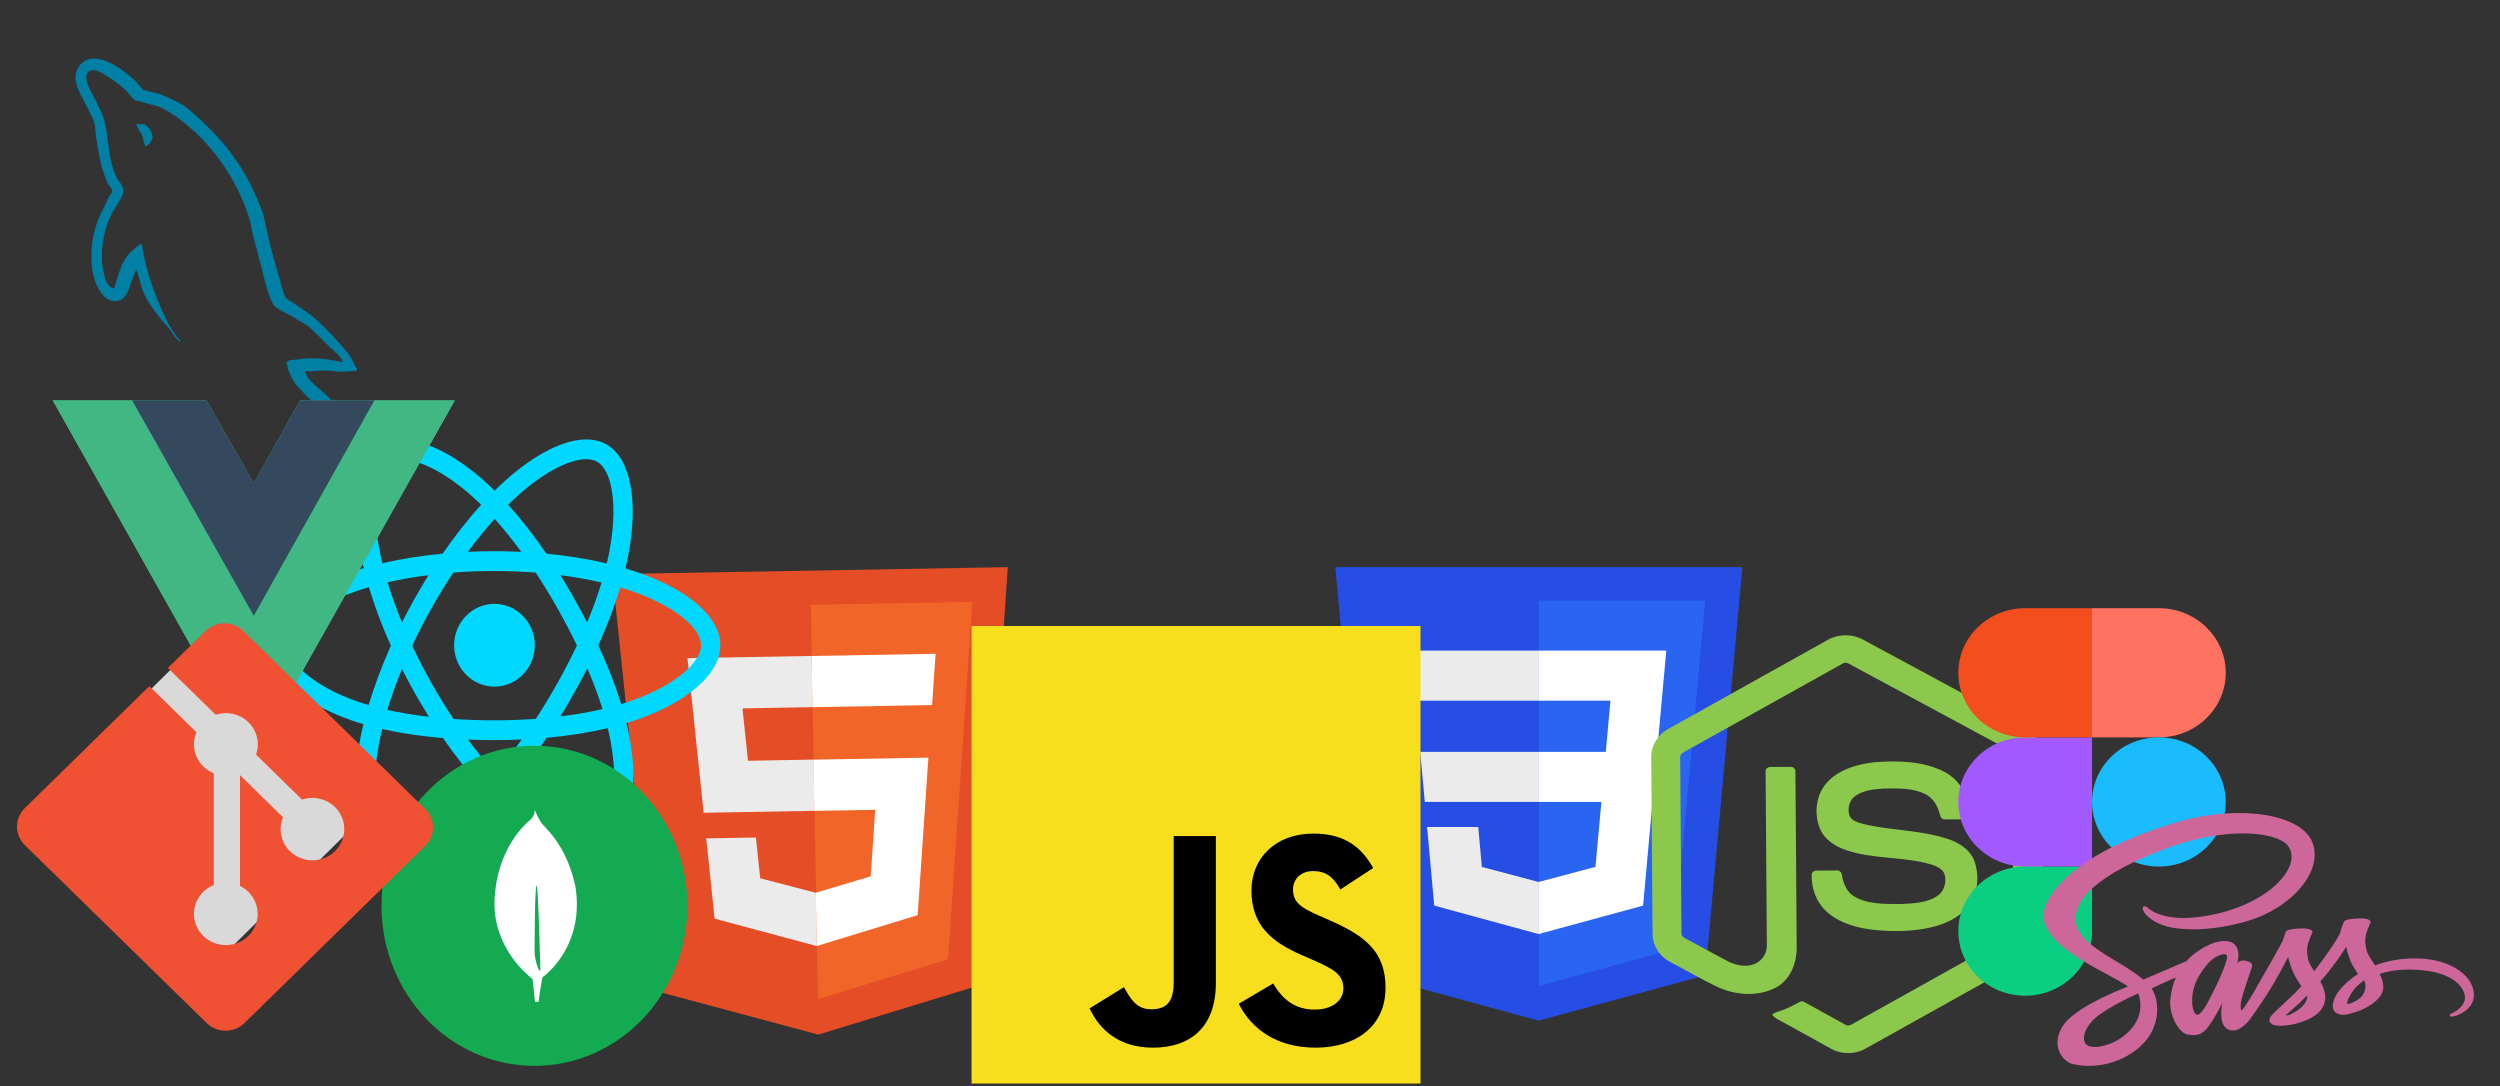 <svg width="1008" height="438" viewBox="0 0 1008 438" fill="none" xmlns="http://www.w3.org/2000/svg" id="mobile-logos-skillset">
  <rect x="0" y="0" width="1008" height="438" fill="#333333" stroke="none"/>
  <g id="logos-mobile">
    <g id="mysql">
      <path id="Vector" d="M138.143 146.037C130.759 144.401 124.87 143.981 119.664 144.985C118.169 145.244 115.943 144.807 115.426 146.456C116.028 147.313 115.894 148.485 116.351 149.588C117.115 151.582 118.59 154.362 120.108 155.951C121.776 157.754 123.444 159.556 125.239 161.2C128.437 164.042 132.272 166.086 135.377 168.909C137.173 170.552 138.898 172.552 140.676 174.284C141.557 175.194 141.979 176.476 143.19 177.175L143.242 176.909C142.75 175.982 142.791 174.792 142.317 173.777C141.565 172.707 140.795 171.726 140.042 170.656C138.033 166.666 135.289 162.992 132.161 159.796C129.579 157.26 123.611 153.321 123.051 149.8C123.051 149.8 122.976 149.693 122.901 149.586C124.976 149.81 127.526 149.574 129.578 149.424C132.889 149.245 135.728 149.988 139.131 149.827C140.684 149.764 142.255 149.612 143.826 149.46L143.983 148.661C142.629 146.735 141.842 144.368 140.377 142.513C136.416 137.677 131.973 132.84 127.224 128.588C124.698 126.247 121.216 124.364 118.453 122.254C117.445 121.501 115.643 120.871 115.169 119.856C113.883 117.575 113.462 114.819 112.711 112.274C110.983 106.864 109.45 100.94 108.145 95.336C107.157 91.546 106.818 87.884 105.406 84.288C98.823 67.322 90.236 56.138 76.05 44.038C72.985 41.499 69.063 39.898 64.896 38.065C62.596 37.52 60.312 36.887 58.012 36.342C56.65 35.429 55.498 33.451 54.357 32.397C49.701 28.162 37.431 18.56 31.738 26.936C28.099 32.212 33.195 39.114 34.751 42.462C35.927 44.814 37.513 47.522 38.172 50.049C38.524 51.684 38.395 53.319 38.73 55.044C39.446 59.241 39.98 63.864 41.212 67.886C41.866 69.95 42.594 72.122 43.561 74.063C44.111 75.185 45.321 75.884 45.285 77.537C43.639 79.056 43.022 81.701 41.843 83.774C36.532 93.146 35.386 105.827 38.666 114.124C39.713 116.634 42.277 122.209 47.373 121.275C51.86 120.498 51.928 115.256 54.006 111.056C54.494 110.045 54.448 109.299 55.144 108.698C55.127 108.787 55.109 108.876 55.109 108.876C55.918 111.616 56.745 114.268 57.461 116.99C59.481 121.904 63.597 127.415 67.177 131.254C69.089 133.288 70.309 136.386 72.899 137.91L72.951 137.643L72.766 137.607C72.366 136.698 71.602 136.18 70.982 135.412C69.627 133.487 68.156 131.169 67.208 129.139C64.291 123.403 61.942 117.226 59.999 110.944C59.057 107.901 58.352 104.628 57.688 101.639C57.341 100.464 57.655 98.867 56.833 98.153C55.058 99.831 52.687 101.117 51.195 103.313C48.683 106.783 47.572 111.45 45.962 116.204C45.574 116.22 45.777 116.167 45.556 116.308C42.729 115.014 42.285 111.886 41.661 109.181C40.118 102.333 41.645 92.124 45.488 85.32C46.504 83.584 50.438 78.273 49.674 76.279C49.45 74.484 47.787 73.143 47.029 71.611C46.155 69.687 45.276 67.302 44.808 65.274C43.56 59.866 43.53 54.145 42.097 48.7C41.438 46.173 39.962 43.395 38.804 40.955C37.514 38.212 35.898 36.142 35.066 33.029C34.795 31.962 34.46 30.236 35.411 29.317C35.736 28.643 36.159 28.45 36.936 28.419C38.334 27.679 41.52 29.596 42.621 30.366C45.79 32.371 48.42 34.18 50.928 36.609C52.051 37.751 53.111 39.711 54.692 40.483L56.64 40.866C59.485 42.071 62.91 42.284 65.535 43.629C70.154 46.104 74.167 49.199 77.684 52.379C88.382 62.134 96.336 74.577 100.644 88.422C101.356 90.682 101.452 92.637 102.053 94.968C103.145 99.7 104.683 104.612 105.792 109.255C106.919 113.808 107.935 118.434 110.036 122.442C111.061 124.579 116.432 126.65 118.744 128.119C120.441 129.282 123.177 130.557 124.653 131.862C127.439 134.345 130.173 137.095 132.739 139.72C134.014 141.077 138.213 144.208 138.143 146.037L138.143 146.037Z" fill="#0080A4"/>
      <path id="Vector_2" d="M58.731 50.31C57.154 50.001 56.007 49.96 54.842 50.007C54.842 50.007 54.824 50.096 54.807 50.185L54.993 50.221C55.456 51.787 56.561 53.019 57.244 54.444C57.707 56.009 58.076 57.557 58.539 59.124C58.649 59.053 58.759 58.982 58.759 58.982C60.232 58.35 61.16 57.057 61.579 54.928C61.145 54.197 61.175 53.557 60.833 52.845C60.452 51.847 59.333 51.167 58.731 50.31Z" fill="#0080A4"/>
    </g>
    <g id="css3">
      <path id="Vector_3" d="M620.353 411.531L553.338 393.251L538.404 228.667H702.503L687.553 393.225L620.353 411.531Z" fill="#264DE4"/>
      <path id="Vector_4" d="M674.754 382.747L687.53 242.124H620.453V397.539L674.754 382.747Z" fill="#2965F1"/>
      <path id="Vector_5" d="M572.64 303.166L574.481 323.351H620.453V303.166H572.64Z" fill="#EBEBEB"/>
      <path id="Vector_6" d="M568.94 262.31L570.808 282.496H620.454V262.31H568.94Z" fill="#EBEBEB"/>
      <path id="Vector_7" d="M620.453 355.59L620.363 355.614L597.484 349.543L596.021 333.444H575.399L578.277 365.139L620.359 376.617L620.453 376.591V355.59Z" fill="#EBEBEB"/>
      <path id="Vector_8" d="M668.135 303.166L671.844 262.31H620.382V282.496H649.33L647.461 303.166H620.382V323.351H645.679L643.295 349.53L620.382 355.607V376.607L662.497 365.139L662.806 361.728L667.634 308.586L668.135 303.166Z" fill="white"/>
    </g>
    <g id="nodejs">
      <path id="Vector_9" d="M736.975 257.988C741.254 255.566 746.851 255.516 751.162 257.887C772.849 269.597 794.542 281.288 816.226 293.006C820.304 295.201 823.053 299.576 823.045 304.126L823.572 375.506C823.638 380.244 820.685 384.765 816.416 386.97C794.975 398.922 773.545 410.889 752.107 422.842C747.74 425.311 742.029 425.164 737.761 422.557C731.28 418.966 724.788 415.393 718.306 411.805C716.981 411.05 715.49 410.452 714.55 409.216C715.365 408.131 716.836 407.986 718.029 407.507C720.717 406.655 723.181 405.3 725.647 403.985C726.269 403.565 727.035 403.719 727.637 404.087C733.179 407.124 738.673 410.25 744.233 413.258C745.419 413.912 746.609 413.023 747.615 412.469C768.655 400.711 789.721 388.997 810.758 377.235C811.538 376.864 811.964 376.053 811.894 375.22C811.735 351.673 811.551 328.122 811.38 304.575C811.463 303.629 810.894 302.764 810.011 302.383C788.471 290.791 766.942 279.181 745.405 267.587C745.032 267.341 744.59 267.211 744.139 267.213C743.688 267.216 743.249 267.351 742.878 267.601C721.515 279.506 700.163 291.433 678.8 303.33C677.926 303.724 677.345 304.583 677.456 305.532C677.633 329.079 677.803 352.63 677.977 376.18C677.943 376.587 678.038 376.995 678.249 377.347C678.46 377.7 678.778 377.982 679.158 378.154C684.906 381.268 690.66 384.361 696.411 387.464C699.65 389.13 703.62 390.104 707.165 388.785C710.294 387.669 712.471 384.541 712.387 381.304C712.244 357.894 712.026 334.481 711.891 311.075C711.805 310.036 712.812 309.17 713.852 309.261C716.603 309.223 719.357 309.185 722.107 309.209C723.255 309.176 724.053 310.289 723.919 311.337C724.082 334.895 724.296 358.453 724.422 382.011C724.476 388.289 721.873 395.14 715.922 398.254C708.589 402.013 699.487 401.292 692.19 397.79C685.873 394.781 679.84 391.22 673.633 387.992C669.321 385.861 666.317 381.365 666.312 376.63L665.785 305.249C665.706 300.605 668.498 296.111 672.67 293.889C694.108 281.927 715.541 269.956 736.975 257.988Z" fill="#8CC84B"/>
      <path id="Vector_10" d="M756.122 307.303C765.506 306.648 775.558 306.816 784.039 311.251C790.605 314.65 794.285 321.854 794.452 328.917C794.276 329.871 793.256 330.404 792.32 330.346C789.596 330.361 786.872 330.42 784.147 330.386C782.992 330.437 782.313 329.407 782.161 328.415C781.353 325.04 779.432 321.707 776.148 320.1C771.106 317.691 765.283 317.855 759.805 317.945C755.808 318.18 751.51 318.548 748.139 320.858C745.551 322.608 744.787 326.109 745.736 328.918C746.626 330.933 749.031 331.568 750.999 332.155C762.334 334.951 774.321 334.579 785.446 338.285C790.052 339.795 794.569 342.763 796.176 347.428C798.28 353.681 797.433 361.179 792.883 366.243C789.194 370.411 783.793 372.703 778.398 373.965C771.221 375.575 763.761 375.668 756.455 375.028C749.585 374.316 742.428 372.614 737.095 368.105C732.535 364.313 730.278 358.369 730.455 352.615C730.501 351.643 731.491 350.959 732.448 351.032C735.191 350.991 737.934 350.964 740.677 350.977C741.772 350.893 742.591 351.807 742.655 352.811C743.185 356.027 744.455 359.398 747.357 361.287C752.958 364.743 759.951 364.454 766.335 364.506C771.622 364.24 777.557 364.129 781.848 360.7C784.111 358.746 784.761 355.499 784.125 352.714C783.441 350.363 780.899 349.284 778.717 348.582C767.523 345.227 755.41 346.56 744.321 342.755C739.819 341.245 735.455 338.359 733.697 333.887C731.243 327.558 732.288 319.7 737.32 314.802C742.226 309.93 749.345 308.017 756.122 307.302L756.122 307.303Z" fill="#8CC84B"/>
    </g>
    <g id="figma">
      <path id="Vector_11" d="M816.549 401.474C831.43 401.474 843.507 389.808 843.507 375.433V349.392H816.549C801.668 349.392 789.591 361.059 789.591 375.433C789.591 389.808 801.668 401.474 816.549 401.474Z" fill="#0ACF83"/>
      <path id="Vector_12" d="M789.591 323.351C789.591 308.977 801.668 297.31 816.549 297.31H843.507V349.392H816.549C801.668 349.392 789.591 337.726 789.591 323.351Z" fill="#A259FF"/>
      <path id="Vector_13" d="M789.592 271.269C789.592 256.895 801.669 245.228 816.55 245.228H843.508V297.31H816.55C801.669 297.31 789.592 285.644 789.592 271.269Z" fill="#F24E1E"/>
      <path id="Vector_14" d="M843.507 245.228H870.466C885.346 245.228 897.424 256.895 897.424 271.269C897.424 285.644 885.346 297.31 870.466 297.31H843.507V245.228Z" fill="#FF7262"/>
      <path id="Vector_15" d="M897.424 323.351C897.424 337.726 885.346 349.392 870.466 349.392C855.585 349.392 843.507 337.726 843.507 323.351C843.507 308.977 855.585 297.31 870.466 297.31C885.346 297.31 897.424 308.977 897.424 323.351Z" fill="#1ABCFE"/>
    </g>
    <g id="sass">
      <path id="Vector_16" d="M973.366 386.412C967.312 386.437 962.05 387.579 957.643 389.267C956.027 386.759 954.41 384.524 954.125 382.886C953.808 380.974 953.428 379.806 953.808 377.522C954.188 375.237 955.9 371.984 955.868 371.736C955.837 371.488 955.488 370.321 952.001 370.296C948.514 370.271 945.503 370.817 945.154 371.537C944.806 372.258 944.14 373.897 943.696 375.585C943.094 378.068 936.723 386.933 933.077 391.577C931.904 389.764 930.89 388.175 930.668 386.908C930.351 384.996 929.971 383.829 930.351 381.545C930.732 379.26 932.443 376.007 932.412 375.759C932.38 375.511 932.031 374.343 928.544 374.319C925.057 374.294 922.046 374.84 921.697 375.56C921.349 376.28 920.968 377.969 920.239 379.608C919.51 381.247 911.047 396.046 908.828 399.87C907.687 401.832 906.704 403.397 906.007 404.464C906.007 404.464 905.975 404.539 905.88 404.663C905.278 405.582 904.929 406.078 904.929 406.078C904.929 406.078 904.929 406.078 904.929 406.103C904.453 406.774 903.946 407.394 903.693 407.394C903.503 407.394 903.154 405.607 903.756 403.173C905.024 398.033 908.035 390.037 908.004 389.764C908.004 389.615 908.574 388.224 906.038 387.504C903.566 386.784 902.678 387.976 902.456 387.976C902.235 387.976 902.076 388.398 902.076 388.398C902.076 388.398 904.834 379.409 896.814 379.409C891.806 379.409 884.896 383.705 881.472 387.579C879.317 388.498 874.72 390.459 869.807 392.57C867.937 393.389 866.003 394.209 864.196 394.979C864.07 394.879 863.943 394.755 863.816 394.656C854.116 386.536 836.175 380.8 836.936 369.899C837.221 365.926 838.964 355.496 871.392 342.832C898.082 332.527 919.32 335.383 922.997 341.715C928.259 350.753 911.617 367.54 884.04 369.973C873.516 370.892 868 367.713 866.606 366.521C865.147 365.28 864.926 365.205 864.387 365.454C863.499 365.826 864.07 366.944 864.387 367.589C865.211 369.278 868.603 372.258 874.34 373.723C879.412 375.014 891.742 375.734 906.672 371.215C923.377 366.149 936.437 352.069 932.602 340.274C928.766 328.305 903.407 324.357 879.412 331.037C865.147 335.01 849.679 341.268 838.552 349.412C825.334 359.097 823.242 367.515 824.098 371.041C827.173 383.556 849.203 391.701 858.015 397.735C857.571 397.934 857.159 398.107 856.811 398.256C852.405 399.97 835.604 406.848 831.42 414.124C826.665 422.368 832.181 428.278 835.826 429.073C847.143 431.531 858.776 427.111 865.021 419.81C871.265 412.51 870.504 403.024 867.62 398.679C867.588 398.629 867.556 398.579 867.493 398.53C868.634 398.008 869.807 397.462 870.948 396.94C873.199 395.897 875.418 394.929 877.32 394.134C876.242 396.444 875.449 399.2 875.069 403.173C874.594 407.841 877.034 413.9 880.236 416.284C881.662 417.327 883.342 417.352 884.42 417.352C888.16 417.352 889.84 414.918 891.711 412.038C893.993 408.512 896.053 404.415 896.053 404.415C896.053 404.415 893.486 415.49 900.459 415.49C902.995 415.49 905.563 412.907 906.704 411.591V411.616C906.704 411.616 906.767 411.541 906.894 411.368C907.148 411.045 907.306 410.846 907.306 410.846V410.796C908.321 409.406 910.603 406.252 913.995 401.013C918.369 394.258 922.585 385.816 922.585 385.816C922.585 385.816 922.965 387.877 924.265 391.304C925.026 393.315 926.611 395.525 927.879 397.66C926.864 398.778 926.23 399.399 926.23 399.399C926.23 399.399 926.23 399.399 926.262 399.423C925.438 400.268 924.55 401.187 923.568 402.08C920.113 405.309 915.992 409.009 915.421 410.076C914.755 411.343 914.914 412.261 916.182 413.006C917.101 413.553 918.749 413.627 920.43 413.553C923.536 413.379 925.723 412.783 926.801 412.41C928.481 411.939 930.446 411.219 932.285 410.151C935.676 408.189 937.737 405.383 937.547 401.683C937.452 399.647 936.596 397.611 935.55 395.699C935.867 395.351 936.152 395.003 936.469 394.656C941.826 388.522 945.978 381.793 945.978 381.793C945.978 381.793 946.359 383.854 947.658 387.281C948.292 389.019 949.592 390.906 950.733 392.744C945.693 395.947 942.587 399.672 941.477 402.105C939.48 406.625 941.033 408.661 943.981 409.133C945.313 409.356 947.215 408.86 948.609 408.388C950.385 407.941 952.477 407.171 954.474 406.029C957.865 404.067 961.13 401.336 960.94 397.636C960.845 395.947 960.274 394.283 959.482 392.669C963.761 391.279 969.277 390.509 976.314 391.155C991.402 392.545 994.382 399.92 993.811 403.024C993.241 406.128 990.071 407.817 989.025 408.338C987.979 408.86 987.63 409.033 987.725 409.406C987.852 409.952 988.359 409.927 989.247 409.828C990.483 409.654 997.171 407.32 997.457 401.609C997.932 394.308 989.057 386.337 973.366 386.412ZM856.969 417.153C851.961 421.424 844.987 423.038 841.976 421.673C838.743 420.208 840.011 413.9 846.16 409.381C849.9 406.625 854.719 404.067 857.92 402.503C858.649 402.155 859.727 401.658 861.027 401.038C861.248 400.938 861.375 400.889 861.375 400.889C861.629 400.764 861.882 400.64 862.136 400.516C864.387 406.972 862.231 412.659 856.969 417.153ZM893.422 397.735C891.679 401.062 888.034 409.58 885.815 409.108C883.913 408.711 882.74 402.254 885.434 395.873C886.797 392.669 889.682 388.845 891.362 387.355C894.088 384.971 897.099 384.177 897.829 385.145C898.748 386.412 894.5 395.649 893.422 397.735ZM923.504 409.009C922.775 409.307 922.078 409.505 921.761 409.356C921.539 409.257 922.078 408.86 922.078 408.86C922.078 408.86 925.85 405.681 927.34 404.241C928.196 403.397 929.21 402.403 930.288 401.286V401.609C930.288 405.408 925.596 407.966 923.504 409.009ZM946.708 404.862C946.169 404.564 946.264 403.57 948.071 400.466C948.768 399.25 950.416 397.213 953.237 395.252C953.554 396.046 953.776 396.816 953.745 397.536C953.713 402.329 949.339 404.117 946.708 404.862Z" fill="#CD6799"/>
    </g>
    <g id="html5">
      <path id="Vector_17" d="M406.344 228.667L394.879 397.27L329.92 417.147L264.459 399.594L246.884 231.475L406.344 228.667Z" fill="#E44D26"/>
      <path id="Vector_18" d="M329.802 402.853L382.255 386.789L392.046 242.689L326.912 243.837L329.802 402.853Z" fill="#F16529"/>
      <path id="Vector_19" d="M299.375 285.621L327.614 285.124L327.239 264.473L277.184 265.354L277.762 270.886L283.704 327.707L328.375 326.921L327.999 306.27L301.584 306.735L299.375 285.621Z" fill="#EBEBEB"/>
      <path id="Vector_20" d="M304.786 337.683L284.745 338.036L288.132 370.409L329.241 381.432L329.333 381.404L328.942 359.92L328.855 359.945L306.507 354.127L304.786 337.683Z" fill="#EBEBEB"/>
      <path id="Vector_21" d="M328.318 326.949L352.893 326.516L351.064 353.34L328.918 359.949L329.309 381.435L370.009 368.98L370.246 365.486L373.947 311.034L374.333 305.48L327.942 306.297L328.318 326.949Z" fill="white"/>
      <path id="Vector_22" d="M327.581 285.08L327.582 285.13L375.823 284.282L376.139 279.635L376.859 269.155L377.236 263.609L327.206 264.489L327.581 285.08Z" fill="white"/>
    </g>
    <g id="react">
      <path id="Vector_23" d="M258.056 231.074C256.166 230.407 254.208 229.776 252.192 229.178C252.524 227.791 252.828 226.421 253.098 225.075C257.536 202.969 254.635 185.16 244.725 179.297C235.224 173.675 219.684 179.537 203.99 193.551C202.481 194.899 200.968 196.325 199.455 197.821C198.447 196.831 197.441 195.875 196.437 194.961C179.989 179.976 163.503 173.661 153.604 179.542C144.111 185.18 141.3 201.922 145.295 222.872C145.681 224.896 146.132 226.962 146.642 229.063C144.308 229.743 142.056 230.467 139.901 231.238C120.617 238.136 108.302 248.948 108.302 260.162C108.302 271.744 121.523 283.361 141.608 290.405C143.193 290.961 144.837 291.486 146.532 291.985C145.982 294.258 145.504 296.484 145.102 298.656C141.292 319.243 144.267 335.589 153.735 341.192C163.514 346.978 179.925 341.031 195.906 326.697C197.169 325.564 198.437 324.363 199.707 323.103C201.353 324.73 202.996 326.269 204.631 327.713C220.11 341.38 235.398 346.9 244.857 341.281C254.626 335.478 257.801 317.918 253.679 296.554C253.364 294.922 252.998 293.255 252.587 291.559C253.739 291.209 254.871 290.848 255.974 290.473C276.854 283.374 290.439 271.899 290.439 260.162C290.439 248.907 277.727 238.023 258.056 231.074ZM253.527 282.894C252.531 283.233 251.509 283.56 250.468 283.877C248.163 276.389 245.051 268.427 241.244 260.201C244.877 252.17 247.868 244.31 250.109 236.871C251.972 237.424 253.78 238.008 255.523 238.623C272.377 244.577 282.659 253.379 282.659 260.162C282.659 267.386 271.555 276.765 253.527 282.894ZM246.046 298.104C247.869 307.551 248.129 316.093 246.922 322.77C245.837 328.769 243.655 332.77 240.958 334.372C235.218 337.781 222.943 333.349 209.705 321.661C208.188 320.321 206.659 318.89 205.125 317.376C210.258 311.616 215.387 304.921 220.393 297.485C229.198 296.683 237.516 295.373 245.06 293.583C245.432 295.121 245.762 296.63 246.046 298.104ZM170.397 333.783C164.789 335.815 160.322 335.873 157.622 334.276C151.877 330.875 149.489 317.751 152.747 300.145C153.12 298.129 153.564 296.058 154.076 293.941C161.537 295.634 169.795 296.852 178.621 297.586C183.661 304.862 188.938 311.55 194.256 317.407C193.094 318.558 191.937 319.653 190.786 320.686C183.719 327.024 176.638 331.521 170.397 333.783ZM144.124 282.85C135.243 279.736 127.908 275.687 122.881 271.27C118.364 267.301 116.083 263.36 116.083 260.162C116.083 253.357 125.971 244.677 142.462 238.777C144.463 238.061 146.557 237.386 148.731 236.753C151.01 244.36 154 252.313 157.608 260.356C153.953 268.518 150.921 276.598 148.62 284.295C147.07 283.838 145.569 283.357 144.124 282.85ZM152.931 221.339C149.508 203.389 151.781 189.849 157.502 186.451C163.595 182.831 177.069 187.992 191.271 200.931C192.178 201.758 193.09 202.624 194.004 203.519C188.712 209.35 183.483 215.987 178.488 223.221C169.922 224.035 161.722 225.344 154.183 227.096C153.709 225.14 153.289 223.218 152.931 221.339ZM231.497 241.245C229.694 238.05 227.844 234.932 225.958 231.898C231.769 232.652 237.337 233.653 242.566 234.877C240.996 240.039 239.039 245.437 236.736 250.97C235.084 247.751 233.337 244.506 231.497 241.245ZM199.458 209.225C203.047 213.214 206.641 217.669 210.176 222.501C206.614 222.329 203.007 222.239 199.371 222.239C195.769 222.239 192.189 222.327 188.649 222.496C192.188 217.708 195.813 213.26 199.458 209.225ZM167.214 241.3C165.413 244.503 163.698 247.73 162.072 250.964C159.806 245.45 157.868 240.028 156.284 234.793C161.481 233.599 167.023 232.624 172.797 231.884C170.884 234.946 169.019 238.087 167.214 241.299V241.3ZM172.963 289.009C166.997 288.326 161.373 287.4 156.177 286.24C157.786 280.911 159.767 275.373 162.081 269.741C163.711 272.972 165.433 276.201 167.244 279.411H167.245C169.09 282.681 171.001 285.885 172.963 289.009ZM199.673 311.662C195.985 307.579 192.307 303.063 188.714 298.205C192.202 298.345 195.757 298.417 199.371 298.417C203.083 298.417 206.753 298.331 210.365 298.166C206.819 303.112 203.238 307.635 199.673 311.662ZM236.811 269.454C239.245 275.147 241.297 280.656 242.927 285.894C237.646 287.13 231.944 288.126 225.937 288.866C227.827 285.791 229.694 282.619 231.528 279.356C233.383 276.055 235.145 272.748 236.811 269.454ZM224.788 275.367C221.941 280.433 219.018 285.268 216.05 289.833C210.646 290.229 205.062 290.433 199.371 290.433C193.703 290.433 188.189 290.253 182.88 289.899C179.793 285.275 176.807 280.425 173.978 275.411H173.978C171.157 270.411 168.56 265.368 166.207 260.353C168.559 255.327 171.149 250.279 173.955 245.287L173.954 245.288C176.767 240.284 179.727 235.457 182.786 230.862C188.202 230.442 193.757 230.223 199.371 230.223H199.371C205.01 230.223 210.571 230.444 215.986 230.867C218.998 235.429 221.939 240.24 224.762 245.245C227.618 250.307 230.242 255.322 232.614 260.24C230.249 265.243 227.631 270.308 224.788 275.367ZM240.839 186.214C246.938 189.823 249.31 204.378 245.478 223.464C245.233 224.682 244.958 225.922 244.659 227.179C237.103 225.39 228.897 224.059 220.306 223.232C215.301 215.919 210.115 209.271 204.91 203.515C206.309 202.134 207.707 200.817 209.099 199.573C222.545 187.566 235.113 182.825 240.839 186.214ZM199.371 243.473C208.353 243.473 215.635 250.945 215.635 260.162C215.635 269.378 208.353 276.85 199.371 276.85C190.389 276.85 183.107 269.378 183.107 260.162C183.107 250.945 190.389 243.473 199.371 243.473Z" fill="#00D8FF"/>
    </g>
    <g id="vue">
      <path id="Vector_24" d="M150.956 161.437H183.379L102.322 305.48L21.264 161.437H53.282H83.273L102.322 194.838L120.965 161.437H150.956Z" fill="#41B883"/>
      <path id="Vector_25" d="M21.264 161.437L102.322 305.48L183.379 161.437H150.956L102.322 247.863L53.282 161.437H21.264Z" fill="#41B883"/>
      <path id="Vector_26" d="M53.282 161.437L102.322 248.28L150.957 161.437H120.965L102.322 194.838L83.274 161.437H53.282Z" fill="#35495E"/>
    </g>
    <g id="mongodb">
      <path id="Vector_27" d="M215.501 429.756C249.568 429.756 277.184 400.863 277.184 365.222C277.184 329.58 249.568 300.687 215.501 300.687C181.435 300.687 153.819 329.58 153.819 365.222C153.819 400.863 181.435 429.756 215.501 429.756Z" fill="#13AA52"/>
      <path id="Vector_28" d="M231.989 357.336C228.093 339.346 218.885 333.431 217.894 331.171C216.81 329.576 215.711 326.74 215.711 326.74C215.693 326.693 215.664 326.608 215.63 326.526C215.518 328.121 215.46 328.736 214.019 330.344C211.788 332.169 200.341 342.219 199.41 362.658C198.541 381.721 212.571 393.08 214.469 394.528L214.684 394.688V394.675C214.697 394.77 215.287 399.212 215.701 403.919H217.188C217.537 400.592 218.06 397.287 218.754 394.02L218.875 393.938C219.723 393.302 220.533 392.609 221.297 391.865L221.384 391.783C225.418 387.885 232.669 378.867 232.598 364.491C232.583 362.093 232.379 359.7 231.989 357.336ZM215.543 383.765C215.543 383.765 215.543 357.029 216.387 357.034C217.045 357.034 217.896 391.521 217.896 391.521C216.725 391.373 215.543 385.845 215.543 383.765Z" fill="white"/>
    </g>
    <g id="git">
      <rect id="Rectangle 12" width="96.832" height="93.091" rx="4" transform="matrix(0.7 0.714 -0.711 0.703 87.722 251.307)" fill="#D9D9D9"/>
      <path id="Vector_29" d="M171.435 326.132L98.164 254.416C97.162 253.43 95.971 252.648 94.66 252.115C93.349 251.582 91.943 251.307 90.523 251.307C89.103 251.307 87.697 251.582 86.385 252.115C85.074 252.648 83.883 253.43 82.881 254.416L67.686 269.34L86.986 288.2C89.262 287.445 91.709 287.331 94.048 287.871C96.388 288.41 98.525 289.583 100.218 291.254C101.91 292.924 103.09 295.027 103.622 297.322C104.155 299.618 104.019 302.013 103.229 304.236L121.787 322.411C124.562 321.474 127.582 321.496 130.342 322.475C133.102 323.453 135.437 325.328 136.957 327.788C138.476 330.248 139.089 333.143 138.694 335.992C138.298 338.841 136.917 341.471 134.782 343.443C132.646 345.416 129.885 346.612 126.958 346.833C124.031 347.053 121.115 346.285 118.697 344.655C116.278 343.026 114.503 340.634 113.667 337.878C112.831 335.122 112.985 332.169 114.102 329.51L96.767 312.533V357.222C99.395 358.502 101.495 360.625 102.718 363.238C103.942 365.851 104.214 368.796 103.489 371.582C102.765 374.367 101.087 376.825 98.737 378.547C96.386 380.268 93.505 381.149 90.572 381.042C87.638 380.935 84.831 379.847 82.618 377.96C80.404 376.072 78.918 373.499 78.407 370.668C77.896 367.837 78.391 364.921 79.808 362.404C81.227 359.887 83.482 357.922 86.2 356.837V311.763C84.629 311.135 83.201 310.208 81.998 309.037C80.795 307.865 79.841 306.471 79.191 304.936C78.541 303.401 78.209 301.755 78.213 300.094C78.217 298.432 78.557 296.788 79.213 295.256L60.219 276.653L10.003 325.832C7.985 327.813 6.851 330.497 6.851 333.295C6.851 336.093 7.985 338.777 10.003 340.757L83.318 412.473C84.32 413.459 85.511 414.24 86.822 414.774C88.133 415.307 89.54 415.582 90.959 415.582C92.379 415.582 93.785 415.307 95.097 414.774C96.408 414.24 97.599 413.459 98.601 412.473L171.479 341.057C173.497 339.076 174.631 336.392 174.631 333.594C174.631 330.796 173.497 328.112 171.479 326.132" fill="#F05133"/>
    </g>
    <g id="javascript">
      <path id="Vector_30" d="M391.738 252.406H572.743V436.879H391.738V252.406Z" fill="#F7DF1E"/>
      <path id="Vector_31" d="M439.331 406.565L453.182 398.022C455.855 402.85 458.285 406.936 464.116 406.936C469.706 406.936 473.23 404.708 473.23 396.041V337.097H490.24V396.286C490.24 414.241 479.913 422.414 464.845 422.414C451.238 422.414 443.34 415.232 439.33 406.564L439.331 406.565ZM499.479 404.707L513.328 396.535C516.975 402.603 521.713 407.061 530.096 407.061C537.145 407.061 541.639 403.469 541.639 398.516C541.639 392.572 537.022 390.467 529.246 387.001L524.994 385.142C512.722 379.818 504.582 373.131 504.582 359.015C504.582 346.012 514.301 336.105 529.49 336.105C540.303 336.105 548.079 339.945 553.668 349.975L540.423 358.644C537.507 353.319 534.349 351.214 529.489 351.214C524.507 351.214 521.348 354.434 521.348 358.644C521.348 363.844 524.507 365.951 531.797 369.17L536.049 371.027C550.508 377.343 558.648 383.782 558.648 398.269C558.648 413.873 546.62 422.416 530.46 422.416C514.666 422.416 504.459 414.739 499.478 404.708" fill="black"/>
    </g>
  </g>
</svg>
